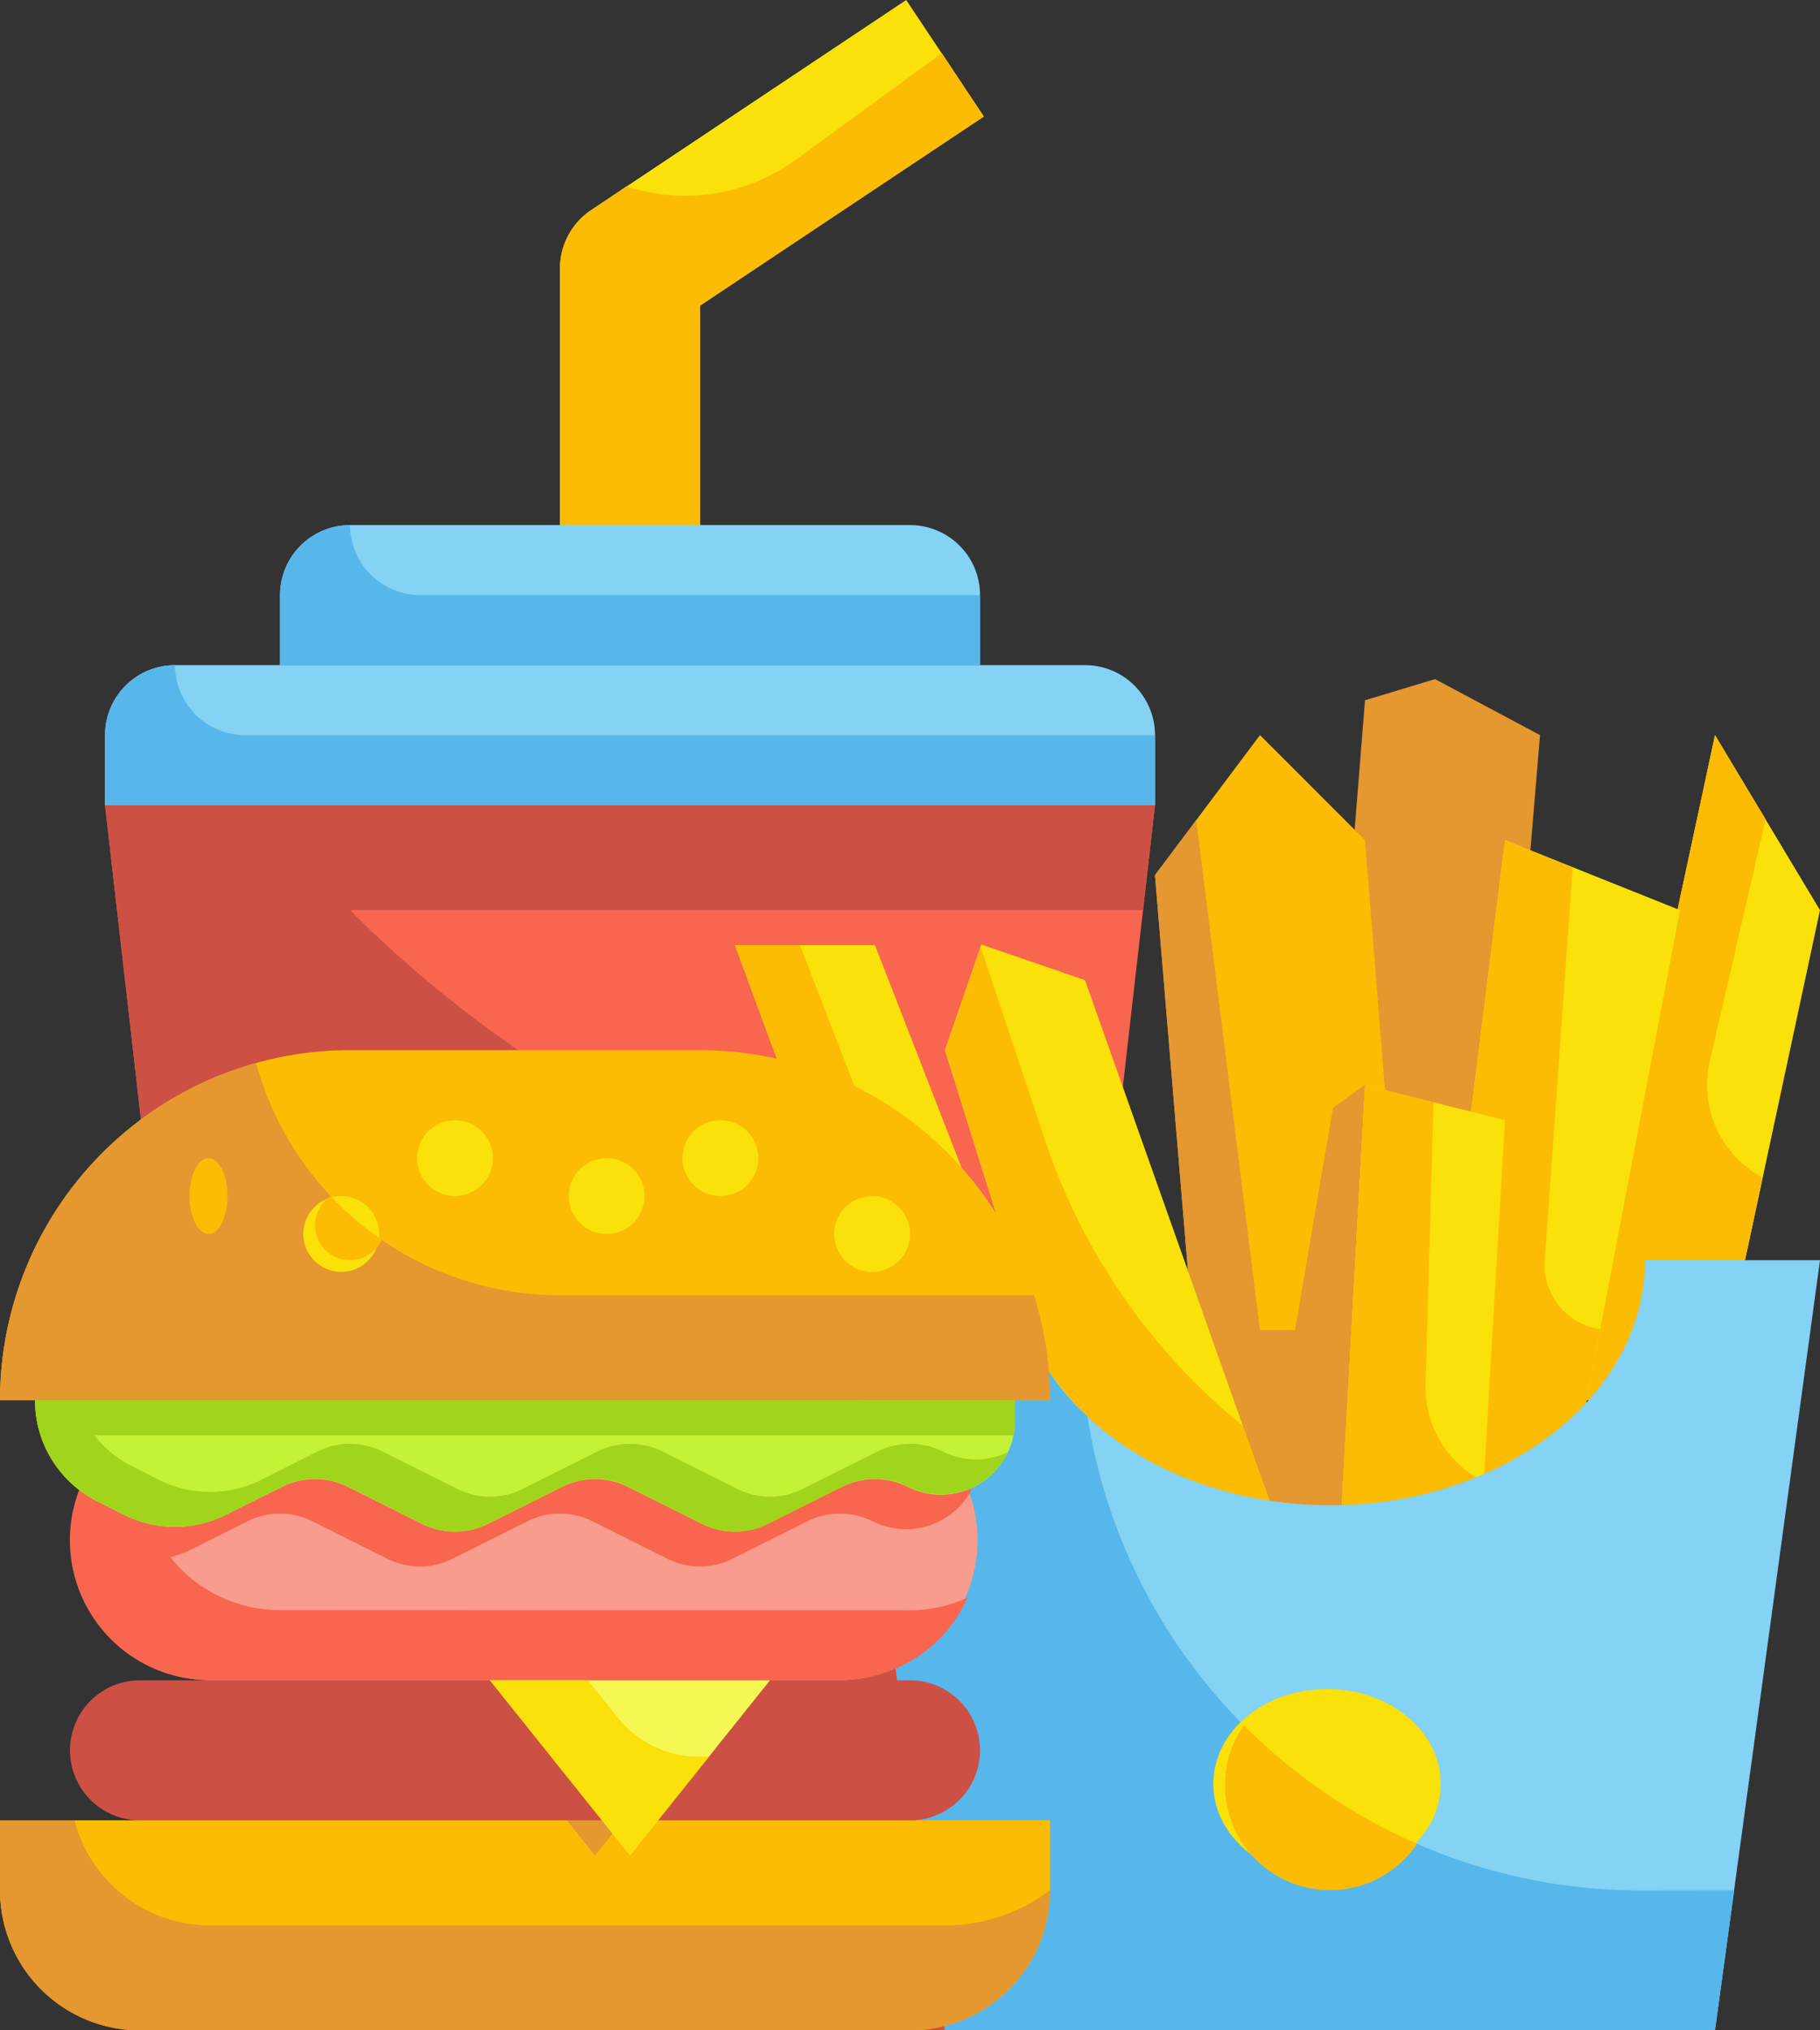 <svg xmlns="http://www.w3.org/2000/svg" width="43" height="47.962" viewBox="0 0 43 47.962">
  <rect x="0" y="0" width="43" height="47.962" fill="#333333" stroke="none"/>
  <g id="Flat" transform="translate(-6 -3)">
    <g id="Stroke_copy_2" data-name="Stroke copy 2" transform="translate(6 3)">
      <g id="Group_3077" data-name="Group 3077">
        <g id="Group_3072" data-name="Group 3072" transform="translate(2.481)">
          <path id="Path_7677" data-name="Path 7677" d="M25.308,15.953H22V9.338a1.654,1.654,0,0,1,.737-1.376L30.179,3l1.834,2.752-6.706,4.47Z" transform="translate(-11.25 -3)" fill="#f9e109"/>
          <path id="Path_7678" data-name="Path 7678" d="M32.014,6.017l-6.706,4.465v5.731H22V9.6a1.649,1.649,0,0,1,.736-1.373l.835-.562a4.424,4.424,0,0,0,3.986-.62L31.022,4.52Z" transform="translate(-11.25 -3.263)" fill="#fcbc04"/>
          <path id="Path_7679" data-name="Path 7679" d="M30.5,54.942H12.308L9,26H33.808Z" transform="translate(-9 -6.981)" fill="#f8664f"/>
          <path id="Path_7680" data-name="Path 7680" d="M10.654,22h21.5a1.654,1.654,0,0,1,1.654,1.654v1.654H9V23.654A1.654,1.654,0,0,1,10.654,22Z" transform="translate(-9 -6.288)" fill="#84d2f4"/>
          <path id="Path_7681" data-name="Path 7681" d="M15.654,18H28.885a1.654,1.654,0,0,1,1.654,1.654v1.654H14V19.654A1.654,1.654,0,0,1,15.654,18Z" transform="translate(-9.865 -5.596)" fill="#84d2f4"/>
          <path id="Path_7682" data-name="Path 7682" d="M33.527,28.481H14.788a28.237,28.237,0,0,0,17.8,8.187L30.5,54.942H12.308L9,26H33.808Z" transform="translate(-9 -6.981)" fill="#cc5144"/>
          <g id="Group_3071" data-name="Group 3071" transform="translate(0 12.404)">
            <path id="Path_7683" data-name="Path 7683" d="M33.808,23.654v1.654H9V23.654A1.659,1.659,0,0,1,10.654,22a1.659,1.659,0,0,0,1.654,1.654Z" transform="translate(-9 -18.692)" fill="#57b7eb"/>
            <path id="Path_7684" data-name="Path 7684" d="M30.539,19.654v1.654H14V19.654A1.659,1.659,0,0,1,15.654,18a1.659,1.659,0,0,0,1.654,1.654Z" transform="translate(-9.865 -18)" fill="#57b7eb"/>
          </g>
        </g>
        <g id="Group_3073" data-name="Group 3073" transform="translate(17.365 16.042)">
          <path id="Path_7685" data-name="Path 7685" d="M44.481,22.9,42.827,43.569,42,52.665l4.135.827,2.481-29.769L46.135,22.4Z" transform="translate(-29.596 -22.4)" fill="#e59730"/>
          <path id="Path_7686" data-name="Path 7686" d="M39,27.308l1.654,19.846h4.962L43.962,26.481,41.481,24Z" transform="translate(-29.077 -22.677)" fill="#fcbc04"/>
          <path id="Path_7687" data-name="Path 7687" d="M45.615,47.574H40.654L39,27.728l.976-1.3,1.505,12.048h.827l.9-5.259.752-.529.5.5Z" transform="translate(-29.077 -23.097)" fill="#e59730"/>
          <path id="Path_7688" data-name="Path 7688" d="M36.308,30.824l-2.45-.842L33,32.478l4.135,13.231,3.859-1.654Z" transform="translate(-28.038 -23.712)" fill="#f9e109"/>
          <path id="Path_7689" data-name="Path 7689" d="M41,44.066,37.135,45.72,33,32.489l.843-2.439L35.357,34.6a14.664,14.664,0,0,0,4.68,6.764Z" transform="translate(-28.038 -23.724)" fill="#fcbc04"/>
          <path id="Path_7690" data-name="Path 7690" d="M54.294,24,50.921,39.712h3.373l2.481-11.577Z" transform="translate(-31.14 -22.677)" fill="#f9e109"/>
          <path id="Path_7691" data-name="Path 7691" d="M54.168,31.711l1.323-5.721L54.294,24,50.921,39.712h3.373l1.127-5.258a2.481,2.481,0,0,1-1.253-2.742Z" transform="translate(-31.14 -22.677)" fill="#fcbc04"/>
          <path id="Path_7692" data-name="Path 7692" d="M27,30l5.788,15.712,3.308-.827L30.308,30Z" transform="translate(-27 -23.715)" fill="#f9e109"/>
          <path id="Path_7693" data-name="Path 7693" d="M27,30l5.788,15.712,1.654-.413L28.536,30Z" transform="translate(-27 -23.715)" fill="#fcbc04"/>
          <path id="Path_7694" data-name="Path 7694" d="M48.481,27,46,46.846l3.308-.827,3.308-17.365Z" transform="translate(-30.288 -23.196)" fill="#f9e109"/>
          <path id="Path_7695" data-name="Path 7695" d="M50.73,38.552l-1.422,7.467L46,46.846,48.481,27l1.6.645-.662,9.286a1.535,1.535,0,0,0,1.307,1.621Z" transform="translate(-30.288 -23.196)" fill="#fcbc04"/>
          <path id="Path_7696" data-name="Path 7696" d="M47.308,48.885H44L44.827,34l3.308.827Z" transform="translate(-29.942 -24.408)" fill="#f9e109"/>
          <path id="Path_7697" data-name="Path 7697" d="M46.259,41.084l.187-6.679L44.827,34,44,48.885h3.308l.325-5.519a2.481,2.481,0,0,1-1.374-2.281Z" transform="translate(-29.942 -24.408)" fill="#fcbc04"/>
          <path id="Path_7698" data-name="Path 7698" d="M49.019,39c0,3.2-3.332,5.788-7.442,5.788S34.135,42.2,34.135,39H30l2.481,18.192H50.673L53.154,39Z" transform="translate(-27.519 -25.273)" fill="#84d2f4"/>
          <path id="Path_7699" data-name="Path 7699" d="M51.128,53.885l-.455,3.308H32.481L30,39h4.135a5.054,5.054,0,0,0,1.712,3.688,13.223,13.223,0,0,0,13.074,11.2Z" transform="translate(-27.519 -25.273)" fill="#57b7eb"/>
          <ellipse id="Ellipse_45" data-name="Ellipse 45" cx="2.687" cy="2.24" rx="2.687" ry="2.24" transform="translate(11.301 23.857)" fill="#f9e109"/>
          <path id="Path_7700" data-name="Path 7700" d="M45.54,55.085A2.481,2.481,0,0,1,41,53.7a2.437,2.437,0,0,1,.447-1.414,13.19,13.19,0,0,0,4.093,2.8Z" transform="translate(-29.423 -27.573)" fill="#fcbc04"/>
        </g>
        <g id="Group_3076" data-name="Group 3076" transform="translate(0 24.808)">
          <path id="Path_7701" data-name="Path 7701" d="M26.192,49.615H11.308a3.308,3.308,0,0,1,0-6.615H26.192a3.308,3.308,0,0,1,0,6.615Z" transform="translate(-6.346 -34.731)" fill="#f89c8d"/>
          <path id="Path_7702" data-name="Path 7702" d="M27.846,47.962a3.251,3.251,0,0,0,1.356-.3,3.2,3.2,0,0,1-.67.984,3.328,3.328,0,0,1-2.34.968H11.307a3.308,3.308,0,0,1-2.34-5.648,3.2,3.2,0,0,1,.984-.67,3.251,3.251,0,0,1,1.356-.3H26.192a3.308,3.308,0,0,1,2.183.827,3.17,3.17,0,0,1,.91,1.323,1.75,1.75,0,0,1-1.53.9,1.788,1.788,0,0,1-.785-.182,1.717,1.717,0,0,0-1.555,0l-1.753.877a1.717,1.717,0,0,1-1.555,0l-1.753-.877a1.717,1.717,0,0,0-1.555,0l-1.753.877a1.717,1.717,0,0,1-1.555,0l-1.753-.877a1.717,1.717,0,0,0-1.555,0l-1.331.67a2.563,2.563,0,0,1-.48.174,3.294,3.294,0,0,0,2.588,1.249Z" transform="translate(-6.346 -34.731)" fill="#f8664f"/>
          <path id="Path_7703" data-name="Path 7703" d="M6,55H30.808v1.654A3.308,3.308,0,0,1,27.5,59.962H9.308A3.308,3.308,0,0,1,6,56.654Z" transform="translate(-6 -36.808)" fill="#fcbc04"/>
          <path id="Path_7704" data-name="Path 7704" d="M23.523,55l-.662.827L22.2,55Z" transform="translate(-8.804 -36.808)" fill="#e59730"/>
          <path id="Path_7705" data-name="Path 7705" d="M23.523,55l-.662.827L22.2,55Z" transform="translate(-8.804 -36.808)" fill="#e59730"/>
          <path id="Path_7706" data-name="Path 7706" d="M27.846,54.308H9.654a1.654,1.654,0,1,1,0-3.308H27.846a1.654,1.654,0,1,1,0,3.308Z" transform="translate(-6.346 -36.115)" fill="#cc5144"/>
          <path id="Path_7707" data-name="Path 7707" d="M23.308,55.135,20,51h6.615Z" transform="translate(-8.423 -36.115)" fill="#f7f754"/>
          <path id="Path_7708" data-name="Path 7708" d="M23.024,51.886,22.315,51H20l3.308,4.135,1.873-2.341A2.459,2.459,0,0,1,23.024,51.886Z" transform="translate(-8.423 -36.115)" fill="#f9e109"/>
          <path id="Path_7709" data-name="Path 7709" d="M7,43a2.675,2.675,0,0,0,1.48,2.393l.631.316a2.673,2.673,0,0,0,2.393,0l1.331-.662a1.746,1.746,0,0,1,1.561,0l1.746.873a1.746,1.746,0,0,0,1.561,0l1.746-.873a1.746,1.746,0,0,1,1.561,0l1.746.873a1.746,1.746,0,0,0,1.561,0l1.746-.873a1.746,1.746,0,0,1,1.561,0,1.746,1.746,0,0,0,2.527-1.565V43Z" transform="translate(-6.173 -34.731)" fill="#c4f236"/>
          <path id="Path_7710" data-name="Path 7710" d="M22.539,33H14.269A8.269,8.269,0,0,0,6,41.269H30.808A8.269,8.269,0,0,0,22.539,33Z" transform="translate(-6 -33)" fill="#fcbc04"/>
          <path id="Path_7711" data-name="Path 7711" d="M30.808,41.333H6a8.269,8.269,0,0,1,6.053-7.963,7.442,7.442,0,0,0,7.178,5.483h11.2A8.193,8.193,0,0,1,30.808,41.333Z" transform="translate(-6 -33.064)" fill="#e59730"/>
          <path id="Path_7712" data-name="Path 7712" d="M30.808,56.654A3.308,3.308,0,0,1,27.5,59.962H9.308A3.308,3.308,0,0,1,6,56.654V55H7.761a3.3,3.3,0,0,0,3.2,2.481H28.327A4.086,4.086,0,0,0,30.808,56.654Z" transform="translate(-6 -36.808)" fill="#e59730"/>
          <path id="Path_7713" data-name="Path 7713" d="M30.154,43v.48a1.178,1.178,0,0,1-.041.347H8.406a2.529,2.529,0,0,0,.9.736l.628.322a2.716,2.716,0,0,0,2.4,0l1.331-.67a1.717,1.717,0,0,1,1.555,0l1.753.877a1.717,1.717,0,0,0,1.555,0l1.753-.877a1.717,1.717,0,0,1,1.555,0l1.753.877a1.717,1.717,0,0,0,1.555,0l1.753-.877a1.717,1.717,0,0,1,1.555,0,1.737,1.737,0,0,0,1.538.008,1.752,1.752,0,0,1-1.579,1,1.788,1.788,0,0,1-.785-.182,1.717,1.717,0,0,0-1.555,0l-1.753.877a1.717,1.717,0,0,1-1.555,0l-1.753-.877a1.717,1.717,0,0,0-1.555,0l-1.753.877a1.717,1.717,0,0,1-1.555,0l-1.753-.877a1.717,1.717,0,0,0-1.555,0l-1.331.67a2.716,2.716,0,0,1-2.4,0L8.48,45.39A2.654,2.654,0,0,1,7,43Z" transform="translate(-6.173 -34.731)" fill="#a1d51c"/>
          <g id="Group_3075" data-name="Group 3075" transform="translate(4.479 1.654)">
            <g id="Group_3074" data-name="Group 3074" transform="translate(2.687 0)">
              <circle id="Ellipse_46" data-name="Ellipse 46" cx="0.896" cy="0.896" r="0.896" transform="translate(6.271 0.896)" fill="#f9e109"/>
              <circle id="Ellipse_47" data-name="Ellipse 47" cx="0.896" cy="0.896" r="0.896" transform="translate(2.687)" fill="#f9e109"/>
              <circle id="Ellipse_48" data-name="Ellipse 48" cx="0.896" cy="0.896" r="0.896" transform="translate(0 1.792)" fill="#f9e109"/>
              <circle id="Ellipse_49" data-name="Ellipse 49" cx="0.896" cy="0.896" r="0.896" transform="translate(12.542 1.792)" fill="#f9e109"/>
            </g>
            <ellipse id="Ellipse_50" data-name="Ellipse 50" cx="0.448" cy="0.896" rx="0.448" ry="0.896" transform="translate(0 0.896)" fill="#fcbc04"/>
            <circle id="Ellipse_51" data-name="Ellipse 51" cx="0.896" cy="0.896" r="0.896" transform="translate(11.646 0)" fill="#f9e109"/>
          </g>
          <path id="Path_7714" data-name="Path 7714" d="M16.579,38.2A.827.827,0,0,1,15,37.856a.845.845,0,0,1,.364-.686h.008A7.189,7.189,0,0,0,16.579,38.2Z" transform="translate(-7.558 -33.722)" fill="#fcbc04"/>
        </g>
      </g>
    </g>
  </g>
</svg>
